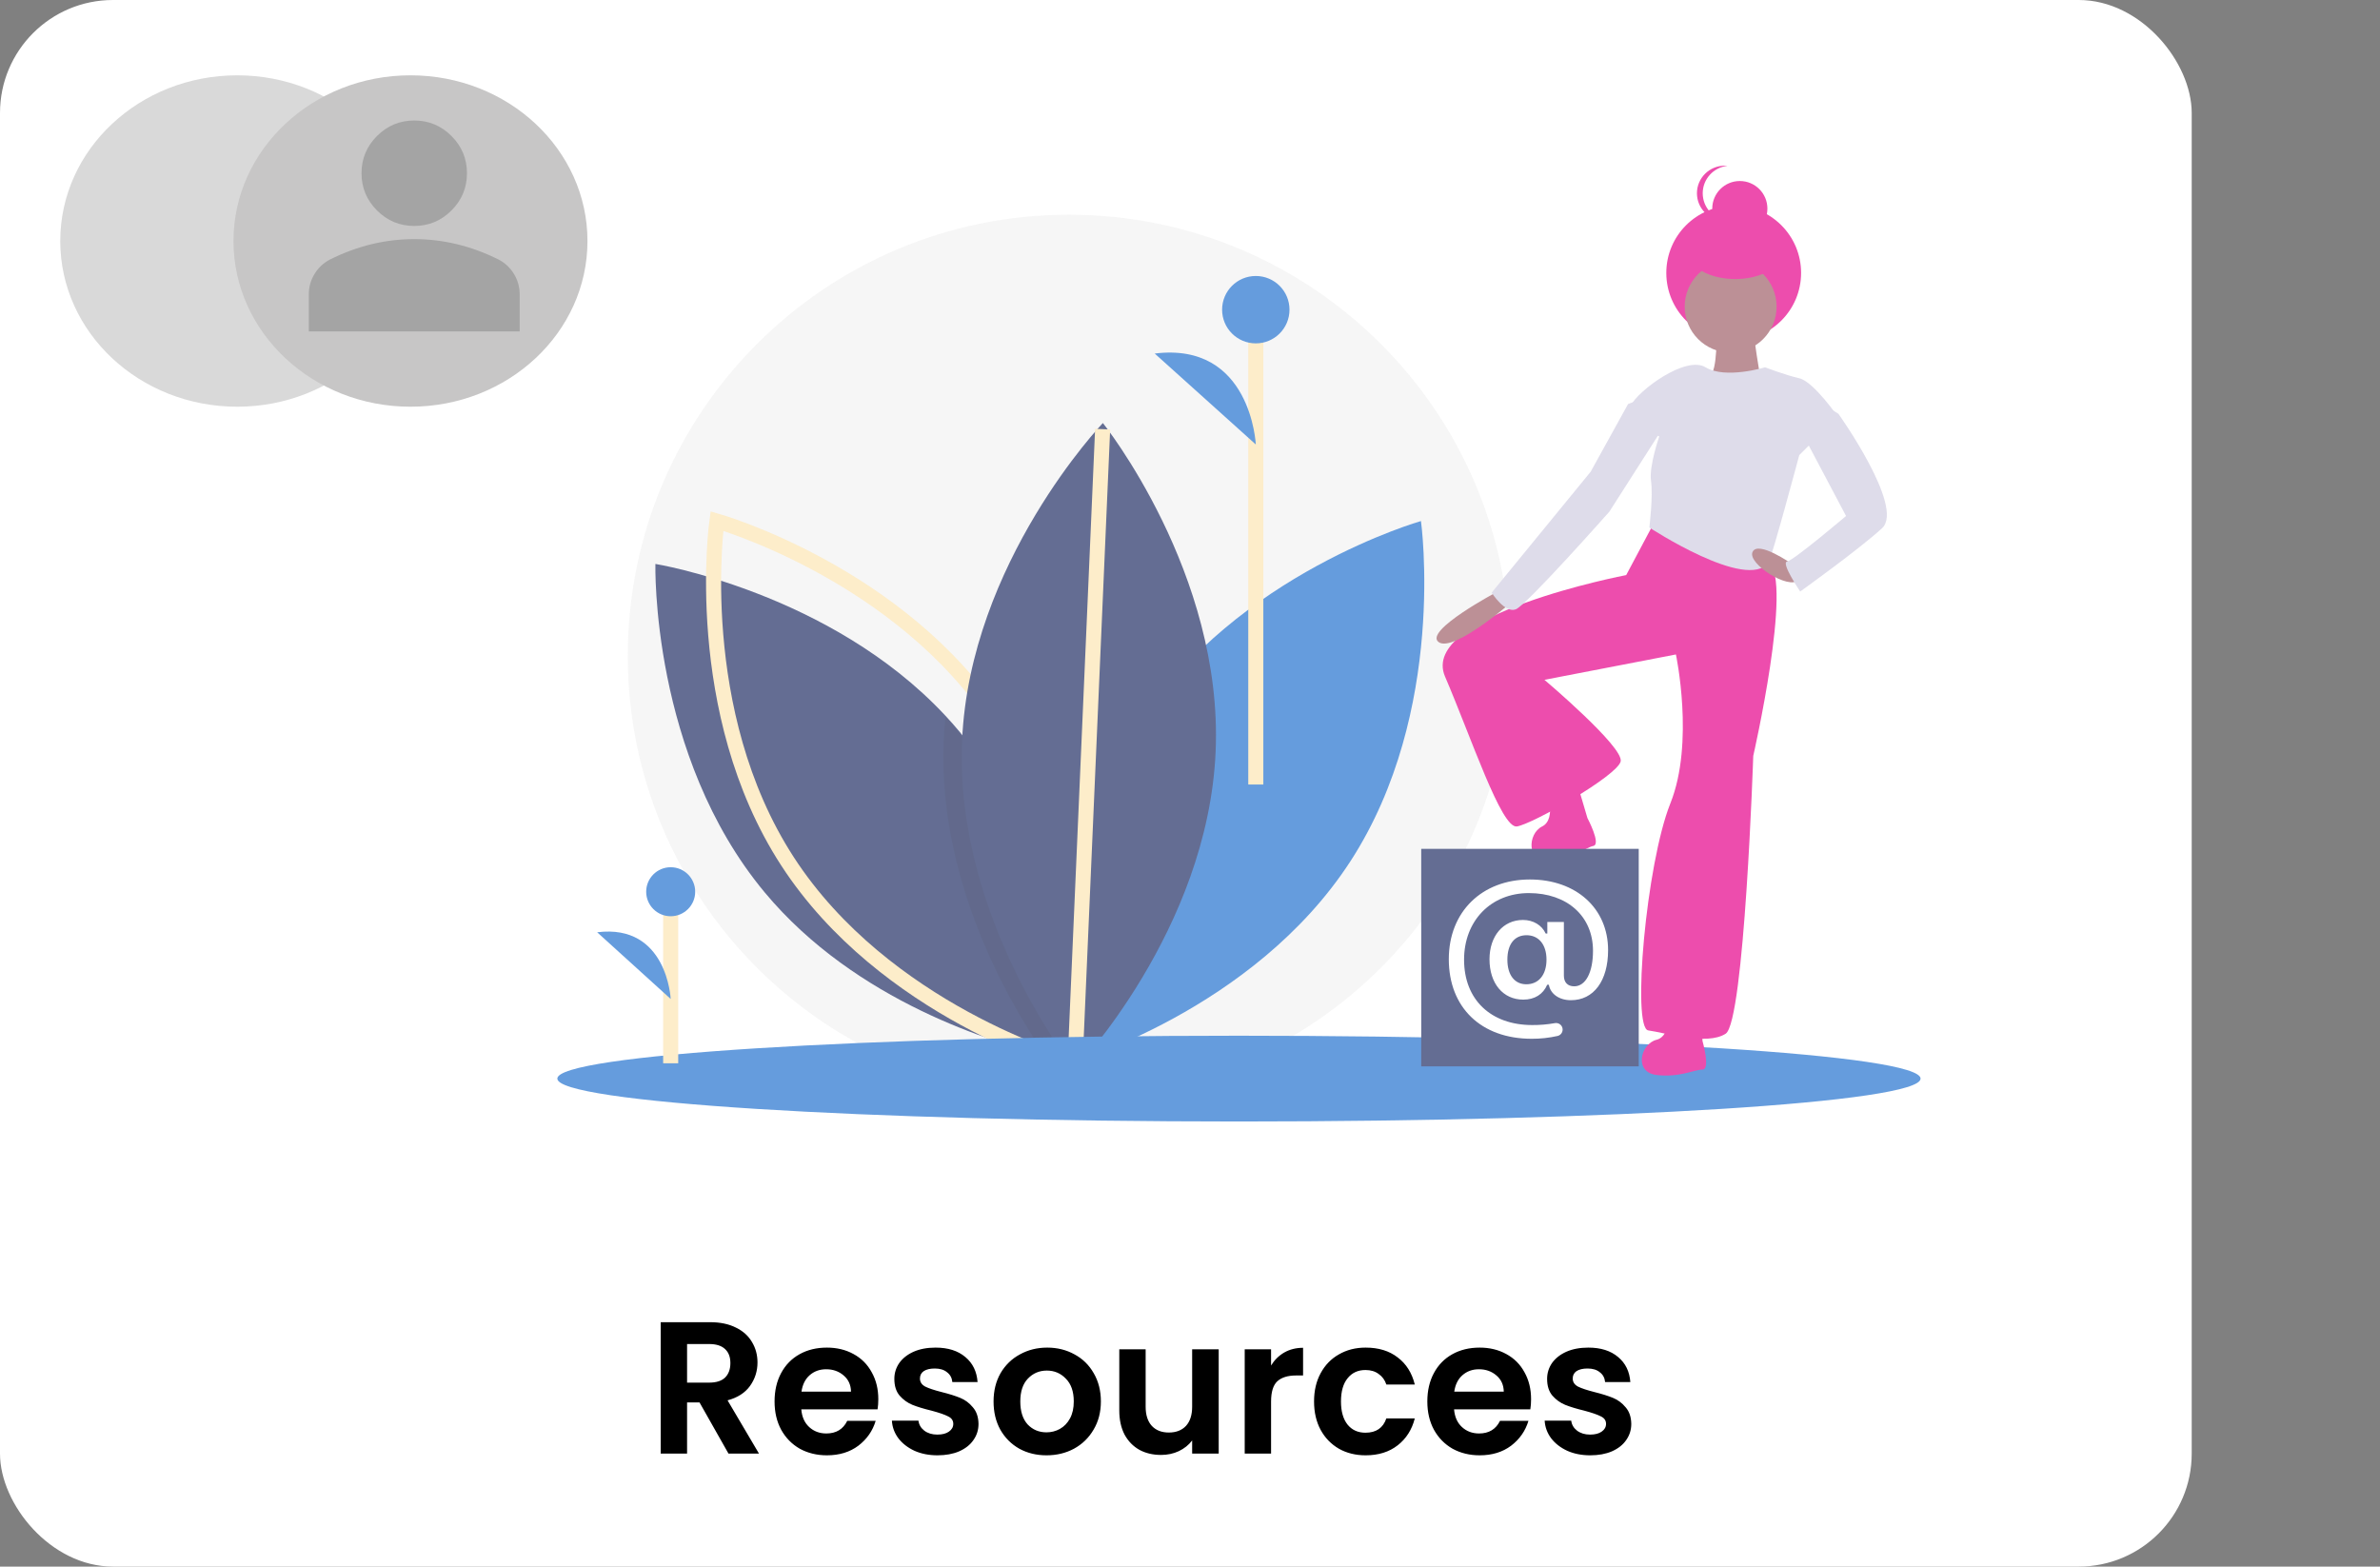 <svg width="316" height="208" viewBox="0 0 316 208" fill="none" xmlns="http://www.w3.org/2000/svg">
<rect x="0" y="0" width="316" height="208" fill="#808080" stroke="none"/>
<rect width="291" height="208" rx="15" fill="white"/>
<g opacity="0.7">
<path d="M141.926 145.649C174.274 145.649 200.497 119.426 200.497 87.079C200.497 54.731 174.274 28.508 141.926 28.508C109.578 28.508 83.355 54.731 83.355 87.079C83.355 119.426 109.578 145.649 141.926 145.649Z" fill="#F2F2F2"/>
<path d="M151.325 96.01C138.428 115.89 141.962 141.175 141.962 141.175C141.962 141.175 166.405 134.228 179.302 114.348C192.199 94.467 188.665 69.182 188.665 69.182C188.665 69.182 164.222 76.129 151.325 96.01Z" fill="#2372CF"/>
<path d="M141.922 140.769C141.922 140.769 141.606 140.718 141.025 140.601C140.562 140.508 139.923 140.374 139.144 140.19C132.176 138.555 113.651 133.028 101.54 118.496C86.381 100.299 87.019 74.876 87.019 74.876C87.019 74.876 110.197 78.625 125.47 94.966C126.132 95.668 126.776 96.396 127.402 97.149C140.592 112.982 141.821 134.285 141.919 139.551C141.932 140.341 141.922 140.769 141.922 140.769Z" fill="#222F65"/>
<path fill-rule="evenodd" clip-rule="evenodd" d="M132.527 96.01C145.424 115.89 141.89 141.175 141.89 141.175C141.89 141.175 117.446 134.228 104.55 114.348C91.653 94.467 95.187 69.182 95.187 69.182C95.187 69.182 119.63 76.129 132.527 96.01Z" stroke="#FCE5B3" stroke-width="2"/>
<path opacity="0.1" d="M141.926 139.978C141.584 140.391 141.283 140.743 141.035 141.032C140.486 141.66 140.174 141.989 140.174 141.989C140.174 141.989 139.796 141.512 139.159 140.619C135.666 135.738 124.43 118.381 125.297 98.332C125.344 97.281 125.421 96.242 125.528 95.213C126.188 95.918 126.83 96.649 127.454 97.406C140.603 113.302 141.829 134.69 141.926 139.978Z" fill="black"/>
<path d="M161.402 99.802C160.374 123.501 142.708 141.989 142.708 141.989C142.708 141.989 126.709 122.052 127.737 98.353C128.766 74.654 146.432 56.166 146.432 56.166C146.432 56.166 162.43 76.103 161.402 99.802Z" fill="#222F65"/>
<path d="M142.739 141.175L146.4 56.98" stroke="#FCE5B3" stroke-width="2"/>
<path d="M164.5 148.903C214.482 148.903 255 146.354 255 143.209C255 140.064 214.482 137.515 164.5 137.515C114.518 137.515 74 140.064 74 143.209C74 146.354 114.518 148.903 164.5 148.903Z" fill="#2372CF"/>
<path d="M89.049 141.175V118.398V141.175Z" fill="#2372CF"/>
<path d="M89.049 141.175V118.398" stroke="#FCE5B3" stroke-width="2"/>
<path d="M89.049 121.652C90.847 121.652 92.303 120.195 92.303 118.398C92.303 116.601 90.847 115.144 89.049 115.144C87.252 115.144 85.796 116.601 85.796 118.398C85.796 120.195 87.252 121.652 89.049 121.652Z" fill="#2372CF"/>
<path d="M89.049 132.634C89.049 132.634 88.595 122.615 79.288 123.78L89.049 132.634Z" fill="#2372CF"/>
<path d="M166.737 104.162V40.71V104.162Z" fill="#2372CF"/>
<path d="M166.737 104.162V40.71" stroke="#FCE5B3" stroke-width="2"/>
<path d="M166.737 45.591C169.208 45.591 171.211 43.588 171.211 41.117C171.211 38.646 169.208 36.643 166.737 36.643C164.266 36.643 162.263 38.646 162.263 41.117C162.263 43.588 164.266 45.591 166.737 45.591Z" fill="#2372CF"/>
<path d="M166.737 59.014C166.737 59.014 166.113 45.352 153.315 46.94L166.737 59.014Z" fill="#2372CF"/>
<path d="M219.73 69.182L215.916 76.355C215.916 76.355 188.338 81.625 191.859 89.822C195.379 98.02 199.34 110.023 201.394 109.73C203.447 109.438 214.742 102.997 215.182 101.094C215.622 99.191 205.061 90.261 205.061 90.261L222.517 86.894C222.517 86.894 225.01 98.605 221.783 106.656C218.556 114.707 216.649 136.519 218.849 136.811C221.05 137.104 226.624 138.861 229.118 137.251C231.611 135.64 232.785 100.362 232.785 100.362C232.785 100.362 238.066 77.233 234.839 74.598C231.611 71.963 219.73 69.182 219.73 69.182Z" fill="#E6028A"/>
<path d="M225.691 133.552C225.691 133.552 222.283 131.752 221.566 133.192C221.566 133.192 222.104 137.51 219.951 138.05C217.799 138.59 216.902 142.369 219.951 142.729C223.001 143.089 224.974 142.009 226.05 142.009C227.126 142.009 226.05 138.23 226.05 138.23L225.691 133.552Z" fill="#E6028A"/>
<path d="M209.431 104.095C209.431 104.095 205.717 103.053 205.318 104.617C205.318 104.617 206.754 108.739 204.761 109.726C202.769 110.712 202.686 114.609 205.746 114.314C208.805 114.02 210.508 112.542 211.561 112.314C212.614 112.085 210.766 108.607 210.766 108.607L209.431 104.095Z" fill="#E6028A"/>
<path d="M227.909 43.907C227.909 43.907 228.054 49.369 227.04 49.812C226.026 50.255 232.69 52.912 232.69 52.912L233.849 50.845C233.849 50.845 232.545 43.464 232.835 42.873C233.125 42.282 227.909 43.907 227.909 43.907Z" fill="#9F616A"/>
<path d="M230.189 45.184C235.131 45.184 239.137 41.178 239.137 36.236C239.137 31.294 235.131 27.288 230.189 27.288C225.247 27.288 221.24 31.294 221.24 36.236C221.24 41.178 225.247 45.184 230.189 45.184Z" fill="#E6028A"/>
<path d="M231.002 31.355C233.024 31.355 234.663 29.716 234.663 27.694C234.663 25.673 233.024 24.034 231.002 24.034C228.981 24.034 227.342 25.673 227.342 27.694C227.342 29.716 228.981 31.355 231.002 31.355Z" fill="#E6028A"/>
<path d="M226.075 25.661C226.075 23.787 227.5 22.215 229.375 22.02C229.248 22.007 229.12 22 228.992 22C226.957 22 225.308 23.639 225.308 25.661C225.308 27.682 226.957 29.321 228.992 29.321C229.12 29.321 229.248 29.315 229.375 29.302C227.5 29.106 226.075 27.535 226.075 25.661Z" fill="#E6028A"/>
<path d="M229.782 46.811C233.152 46.811 235.883 44.08 235.883 40.71C235.883 37.341 233.152 34.609 229.782 34.609C226.412 34.609 223.681 37.341 223.681 40.71C223.681 44.08 226.412 46.811 229.782 46.811Z" fill="#9F616A"/>
<path d="M234.358 48.767C234.358 48.767 229.089 50.37 226.455 48.767C223.82 47.165 217.527 51.827 216.502 53.867C215.478 55.907 220.308 57.947 220.308 57.947C220.308 57.947 218.928 61.886 219.21 63.847C219.503 65.887 218.99 70.04 218.99 70.04C218.99 70.04 231.921 78.52 234.797 74.702C235.236 74.119 238.895 60.423 238.895 60.423L244.018 55.324C244.018 55.324 240.798 50.661 238.895 50.224C236.993 49.787 234.358 48.767 234.358 48.767Z" fill="#D0CDE1"/>
<path d="M198.844 78.537C198.844 78.537 188.979 83.759 191.01 85.251C193.041 86.743 201.31 79.432 201.31 79.432L198.844 78.537Z" fill="#9F616A"/>
<path d="M237.885 74.852C237.885 74.852 233.413 71.713 232.693 73.282C231.973 74.852 237.59 78.385 238.772 77.003C239.955 75.62 237.885 74.852 237.885 74.852Z" fill="#9F616A"/>
<path d="M241.483 53.319L244.092 54.941C244.092 54.941 252.932 67.329 249.888 70.131C246.845 72.933 239.02 78.537 239.02 78.537C239.02 78.537 236.411 74.703 237.281 74.555C238.15 74.408 245.106 68.509 245.106 68.509L239.02 57.006L241.483 53.319Z" fill="#D0CDE1"/>
<path d="M218.059 52.912L216.161 53.649L211.197 62.633L198.056 78.687C198.056 78.687 199.808 81.485 201.268 80.896C202.728 80.307 213.679 67.935 213.679 67.935L220.834 56.742L218.059 52.912Z" fill="#D0CDE1"/>
<path d="M230.392 37.049C233.874 37.049 236.697 35.41 236.697 33.389C236.697 31.367 233.874 29.728 230.392 29.728C226.91 29.728 224.088 31.367 224.088 33.389C224.088 35.41 226.91 37.049 230.392 37.049Z" fill="#E6028A"/>
<rect x="188.701" y="112.703" width="28.879" height="28.879" fill="#222F65"/>
<path fill-rule="evenodd" clip-rule="evenodd" d="M208.577 132.8C211.601 132.8 213.512 130.228 213.512 126.148C213.512 120.598 209.26 116.771 203.124 116.771C196.741 116.771 192.362 121.077 192.362 127.349C192.362 133.775 196.653 137.915 203.356 137.921C204.517 137.927 205.676 137.801 206.809 137.546C207.269 137.435 207.556 136.978 207.456 136.516C207.356 136.053 206.905 135.756 206.44 135.845C205.451 136.019 204.448 136.104 203.444 136.098C197.93 136.098 194.389 132.717 194.389 127.42C194.389 122.239 197.969 118.577 202.992 118.577C208.071 118.577 211.507 121.644 211.507 126.231C211.507 129.105 210.538 130.955 209.012 130.955C208.131 130.955 207.641 130.421 207.641 129.535V122.415H205.443V123.946H205.223C204.716 122.828 203.565 122.145 202.21 122.145C199.572 122.145 197.765 124.287 197.765 127.365C197.765 130.57 199.561 132.723 202.249 132.723C203.758 132.723 204.881 132.024 205.427 130.746H205.647C205.851 131.974 207.03 132.8 208.577 132.8ZM202.656 130.685C201.097 130.685 200.139 129.452 200.139 127.415C200.139 125.372 201.081 124.171 202.684 124.171C204.298 124.171 205.333 125.41 205.333 127.415C205.333 129.419 204.298 130.685 202.656 130.685Z" fill="white"/>
</g>
<path d="M96.725 193L92.875 186.2H91.225V193H87.725V175.55H94.275C95.625 175.55 96.775 175.792 97.725 176.275C98.675 176.742 99.383 177.383 99.85 178.2C100.333 179 100.575 179.9 100.575 180.9C100.575 182.05 100.242 183.092 99.575 184.025C98.908 184.942 97.917 185.575 96.6 185.925L100.775 193H96.725ZM91.225 183.575H94.15C95.1 183.575 95.808 183.35 96.275 182.9C96.742 182.433 96.975 181.792 96.975 180.975C96.975 180.175 96.742 179.558 96.275 179.125C95.808 178.675 95.1 178.45 94.15 178.45H91.225V183.575ZM116.616 185.775C116.616 186.275 116.582 186.725 116.516 187.125H106.391C106.474 188.125 106.824 188.908 107.441 189.475C108.057 190.042 108.816 190.325 109.716 190.325C111.016 190.325 111.941 189.767 112.491 188.65H116.266C115.866 189.983 115.099 191.083 113.966 191.95C112.832 192.8 111.441 193.225 109.791 193.225C108.457 193.225 107.257 192.933 106.191 192.35C105.141 191.75 104.316 190.908 103.716 189.825C103.132 188.742 102.841 187.492 102.841 186.075C102.841 184.642 103.132 183.383 103.716 182.3C104.299 181.217 105.116 180.383 106.166 179.8C107.216 179.217 108.424 178.925 109.791 178.925C111.107 178.925 112.282 179.208 113.316 179.775C114.366 180.342 115.174 181.15 115.741 182.2C116.324 183.233 116.616 184.425 116.616 185.775ZM112.991 184.775C112.974 183.875 112.649 183.158 112.016 182.625C111.382 182.075 110.607 181.8 109.691 181.8C108.824 181.8 108.091 182.067 107.491 182.6C106.907 183.117 106.549 183.842 106.416 184.775H112.991ZM124.47 193.225C123.337 193.225 122.32 193.025 121.42 192.625C120.52 192.208 119.804 191.65 119.27 190.95C118.754 190.25 118.47 189.475 118.42 188.625H121.945C122.012 189.158 122.27 189.6 122.72 189.95C123.187 190.3 123.762 190.475 124.445 190.475C125.112 190.475 125.629 190.342 125.995 190.075C126.379 189.808 126.57 189.467 126.57 189.05C126.57 188.6 126.337 188.267 125.87 188.05C125.42 187.817 124.695 187.567 123.695 187.3C122.662 187.05 121.812 186.792 121.145 186.525C120.495 186.258 119.929 185.85 119.445 185.3C118.979 184.75 118.745 184.008 118.745 183.075C118.745 182.308 118.962 181.608 119.395 180.975C119.845 180.342 120.479 179.842 121.295 179.475C122.129 179.108 123.104 178.925 124.22 178.925C125.87 178.925 127.187 179.342 128.17 180.175C129.154 180.992 129.695 182.1 129.795 183.5H126.445C126.395 182.95 126.162 182.517 125.745 182.2C125.345 181.867 124.804 181.7 124.12 181.7C123.487 181.7 122.995 181.817 122.645 182.05C122.312 182.283 122.145 182.608 122.145 183.025C122.145 183.492 122.379 183.85 122.845 184.1C123.312 184.333 124.037 184.575 125.02 184.825C126.02 185.075 126.845 185.333 127.495 185.6C128.145 185.867 128.704 186.283 129.17 186.85C129.654 187.4 129.904 188.133 129.92 189.05C129.92 189.85 129.695 190.567 129.245 191.2C128.812 191.833 128.179 192.333 127.345 192.7C126.529 193.05 125.57 193.225 124.47 193.225ZM138.943 193.225C137.61 193.225 136.41 192.933 135.343 192.35C134.277 191.75 133.435 190.908 132.818 189.825C132.218 188.742 131.918 187.492 131.918 186.075C131.918 184.658 132.227 183.408 132.843 182.325C133.477 181.242 134.335 180.408 135.418 179.825C136.502 179.225 137.71 178.925 139.043 178.925C140.377 178.925 141.585 179.225 142.668 179.825C143.752 180.408 144.602 181.242 145.218 182.325C145.852 183.408 146.168 184.658 146.168 186.075C146.168 187.492 145.843 188.742 145.193 189.825C144.56 190.908 143.693 191.75 142.593 192.35C141.51 192.933 140.293 193.225 138.943 193.225ZM138.943 190.175C139.577 190.175 140.168 190.025 140.718 189.725C141.285 189.408 141.735 188.942 142.068 188.325C142.402 187.708 142.568 186.958 142.568 186.075C142.568 184.758 142.218 183.75 141.518 183.05C140.835 182.333 139.993 181.975 138.993 181.975C137.993 181.975 137.152 182.333 136.468 183.05C135.802 183.75 135.468 184.758 135.468 186.075C135.468 187.392 135.793 188.408 136.443 189.125C137.11 189.825 137.943 190.175 138.943 190.175ZM161.811 179.15V193H158.286V191.25C157.836 191.85 157.244 192.325 156.511 192.675C155.794 193.008 155.011 193.175 154.161 193.175C153.077 193.175 152.119 192.95 151.286 192.5C150.452 192.033 149.794 191.358 149.311 190.475C148.844 189.575 148.611 188.508 148.611 187.275V179.15H152.111V186.775C152.111 187.875 152.386 188.725 152.936 189.325C153.486 189.908 154.236 190.2 155.186 190.2C156.152 190.2 156.911 189.908 157.461 189.325C158.011 188.725 158.286 187.875 158.286 186.775V179.15H161.811ZM168.764 181.3C169.214 180.567 169.797 179.992 170.514 179.575C171.247 179.158 172.081 178.95 173.014 178.95V182.625H172.089C170.989 182.625 170.156 182.883 169.589 183.4C169.039 183.917 168.764 184.817 168.764 186.1V193H165.264V179.15H168.764V181.3ZM174.471 186.075C174.471 184.642 174.763 183.392 175.346 182.325C175.93 181.242 176.738 180.408 177.771 179.825C178.805 179.225 179.988 178.925 181.321 178.925C183.038 178.925 184.455 179.358 185.571 180.225C186.705 181.075 187.463 182.275 187.846 183.825H184.071C183.871 183.225 183.53 182.758 183.046 182.425C182.58 182.075 181.996 181.9 181.296 181.9C180.296 181.9 179.505 182.267 178.921 183C178.338 183.717 178.046 184.742 178.046 186.075C178.046 187.392 178.338 188.417 178.921 189.15C179.505 189.867 180.296 190.225 181.296 190.225C182.713 190.225 183.638 189.592 184.071 188.325H187.846C187.463 189.825 186.705 191.017 185.571 191.9C184.438 192.783 183.021 193.225 181.321 193.225C179.988 193.225 178.805 192.933 177.771 192.35C176.738 191.75 175.93 190.917 175.346 189.85C174.763 188.767 174.471 187.508 174.471 186.075ZM203.286 185.775C203.286 186.275 203.252 186.725 203.186 187.125H193.061C193.144 188.125 193.494 188.908 194.111 189.475C194.727 190.042 195.486 190.325 196.386 190.325C197.686 190.325 198.611 189.767 199.161 188.65H202.936C202.536 189.983 201.769 191.083 200.636 191.95C199.502 192.8 198.111 193.225 196.461 193.225C195.127 193.225 193.927 192.933 192.861 192.35C191.811 191.75 190.986 190.908 190.386 189.825C189.802 188.742 189.511 187.492 189.511 186.075C189.511 184.642 189.802 183.383 190.386 182.3C190.969 181.217 191.786 180.383 192.836 179.8C193.886 179.217 195.094 178.925 196.461 178.925C197.777 178.925 198.952 179.208 199.986 179.775C201.036 180.342 201.844 181.15 202.411 182.2C202.994 183.233 203.286 184.425 203.286 185.775ZM199.661 184.775C199.644 183.875 199.319 183.158 198.686 182.625C198.052 182.075 197.277 181.8 196.361 181.8C195.494 181.8 194.761 182.067 194.161 182.6C193.577 183.117 193.219 183.842 193.086 184.775H199.661ZM211.14 193.225C210.007 193.225 208.99 193.025 208.09 192.625C207.19 192.208 206.474 191.65 205.94 190.95C205.424 190.25 205.14 189.475 205.09 188.625H208.615C208.682 189.158 208.94 189.6 209.39 189.95C209.857 190.3 210.432 190.475 211.115 190.475C211.782 190.475 212.299 190.342 212.665 190.075C213.049 189.808 213.24 189.467 213.24 189.05C213.24 188.6 213.007 188.267 212.54 188.05C212.09 187.817 211.365 187.567 210.365 187.3C209.332 187.05 208.482 186.792 207.815 186.525C207.165 186.258 206.599 185.85 206.115 185.3C205.649 184.75 205.415 184.008 205.415 183.075C205.415 182.308 205.632 181.608 206.065 180.975C206.515 180.342 207.149 179.842 207.965 179.475C208.799 179.108 209.774 178.925 210.89 178.925C212.54 178.925 213.857 179.342 214.84 180.175C215.824 180.992 216.365 182.1 216.465 183.5H213.115C213.065 182.95 212.832 182.517 212.415 182.2C212.015 181.867 211.474 181.7 210.79 181.7C210.157 181.7 209.665 181.817 209.315 182.05C208.982 182.283 208.815 182.608 208.815 183.025C208.815 183.492 209.049 183.85 209.515 184.1C209.982 184.333 210.707 184.575 211.69 184.825C212.69 185.075 213.515 185.333 214.165 185.6C214.815 185.867 215.374 186.283 215.84 186.85C216.324 187.4 216.574 188.133 216.59 189.05C216.59 189.85 216.365 190.567 215.915 191.2C215.482 191.833 214.849 192.333 214.015 192.7C213.199 193.05 212.24 193.225 211.14 193.225Z" fill="black"/>
<ellipse cx="31.5" cy="32" rx="23.5" ry="22" fill="#D9D9D9"/>
<ellipse cx="54.5" cy="32" rx="23.5" ry="22" fill="#C7C6C6"/>
<path d="M55 30C53.075 30 51.427 29.315 50.056 27.944C48.685 26.573 48 24.925 48 23C48 21.075 48.685 19.427 50.056 18.056C51.427 16.685 53.075 16 55 16C56.925 16 58.573 16.685 59.944 18.056C61.315 19.427 62 21.075 62 23C62 24.925 61.315 26.573 59.944 27.944C58.573 29.315 56.925 30 55 30ZM41 44V39.1C41 38.108 41.255 37.197 41.767 36.365C42.278 35.533 42.955 34.899 43.8 34.462C45.608 33.558 47.446 32.88 49.312 32.427C51.179 31.975 53.075 31.749 55 31.75C56.925 31.75 58.821 31.976 60.688 32.429C62.554 32.882 64.392 33.559 66.2 34.462C67.046 34.9 67.724 35.535 68.235 36.367C68.746 37.198 69.001 38.109 69 39.1V44H41Z" fill="#A4A4A4"/>
</svg>
